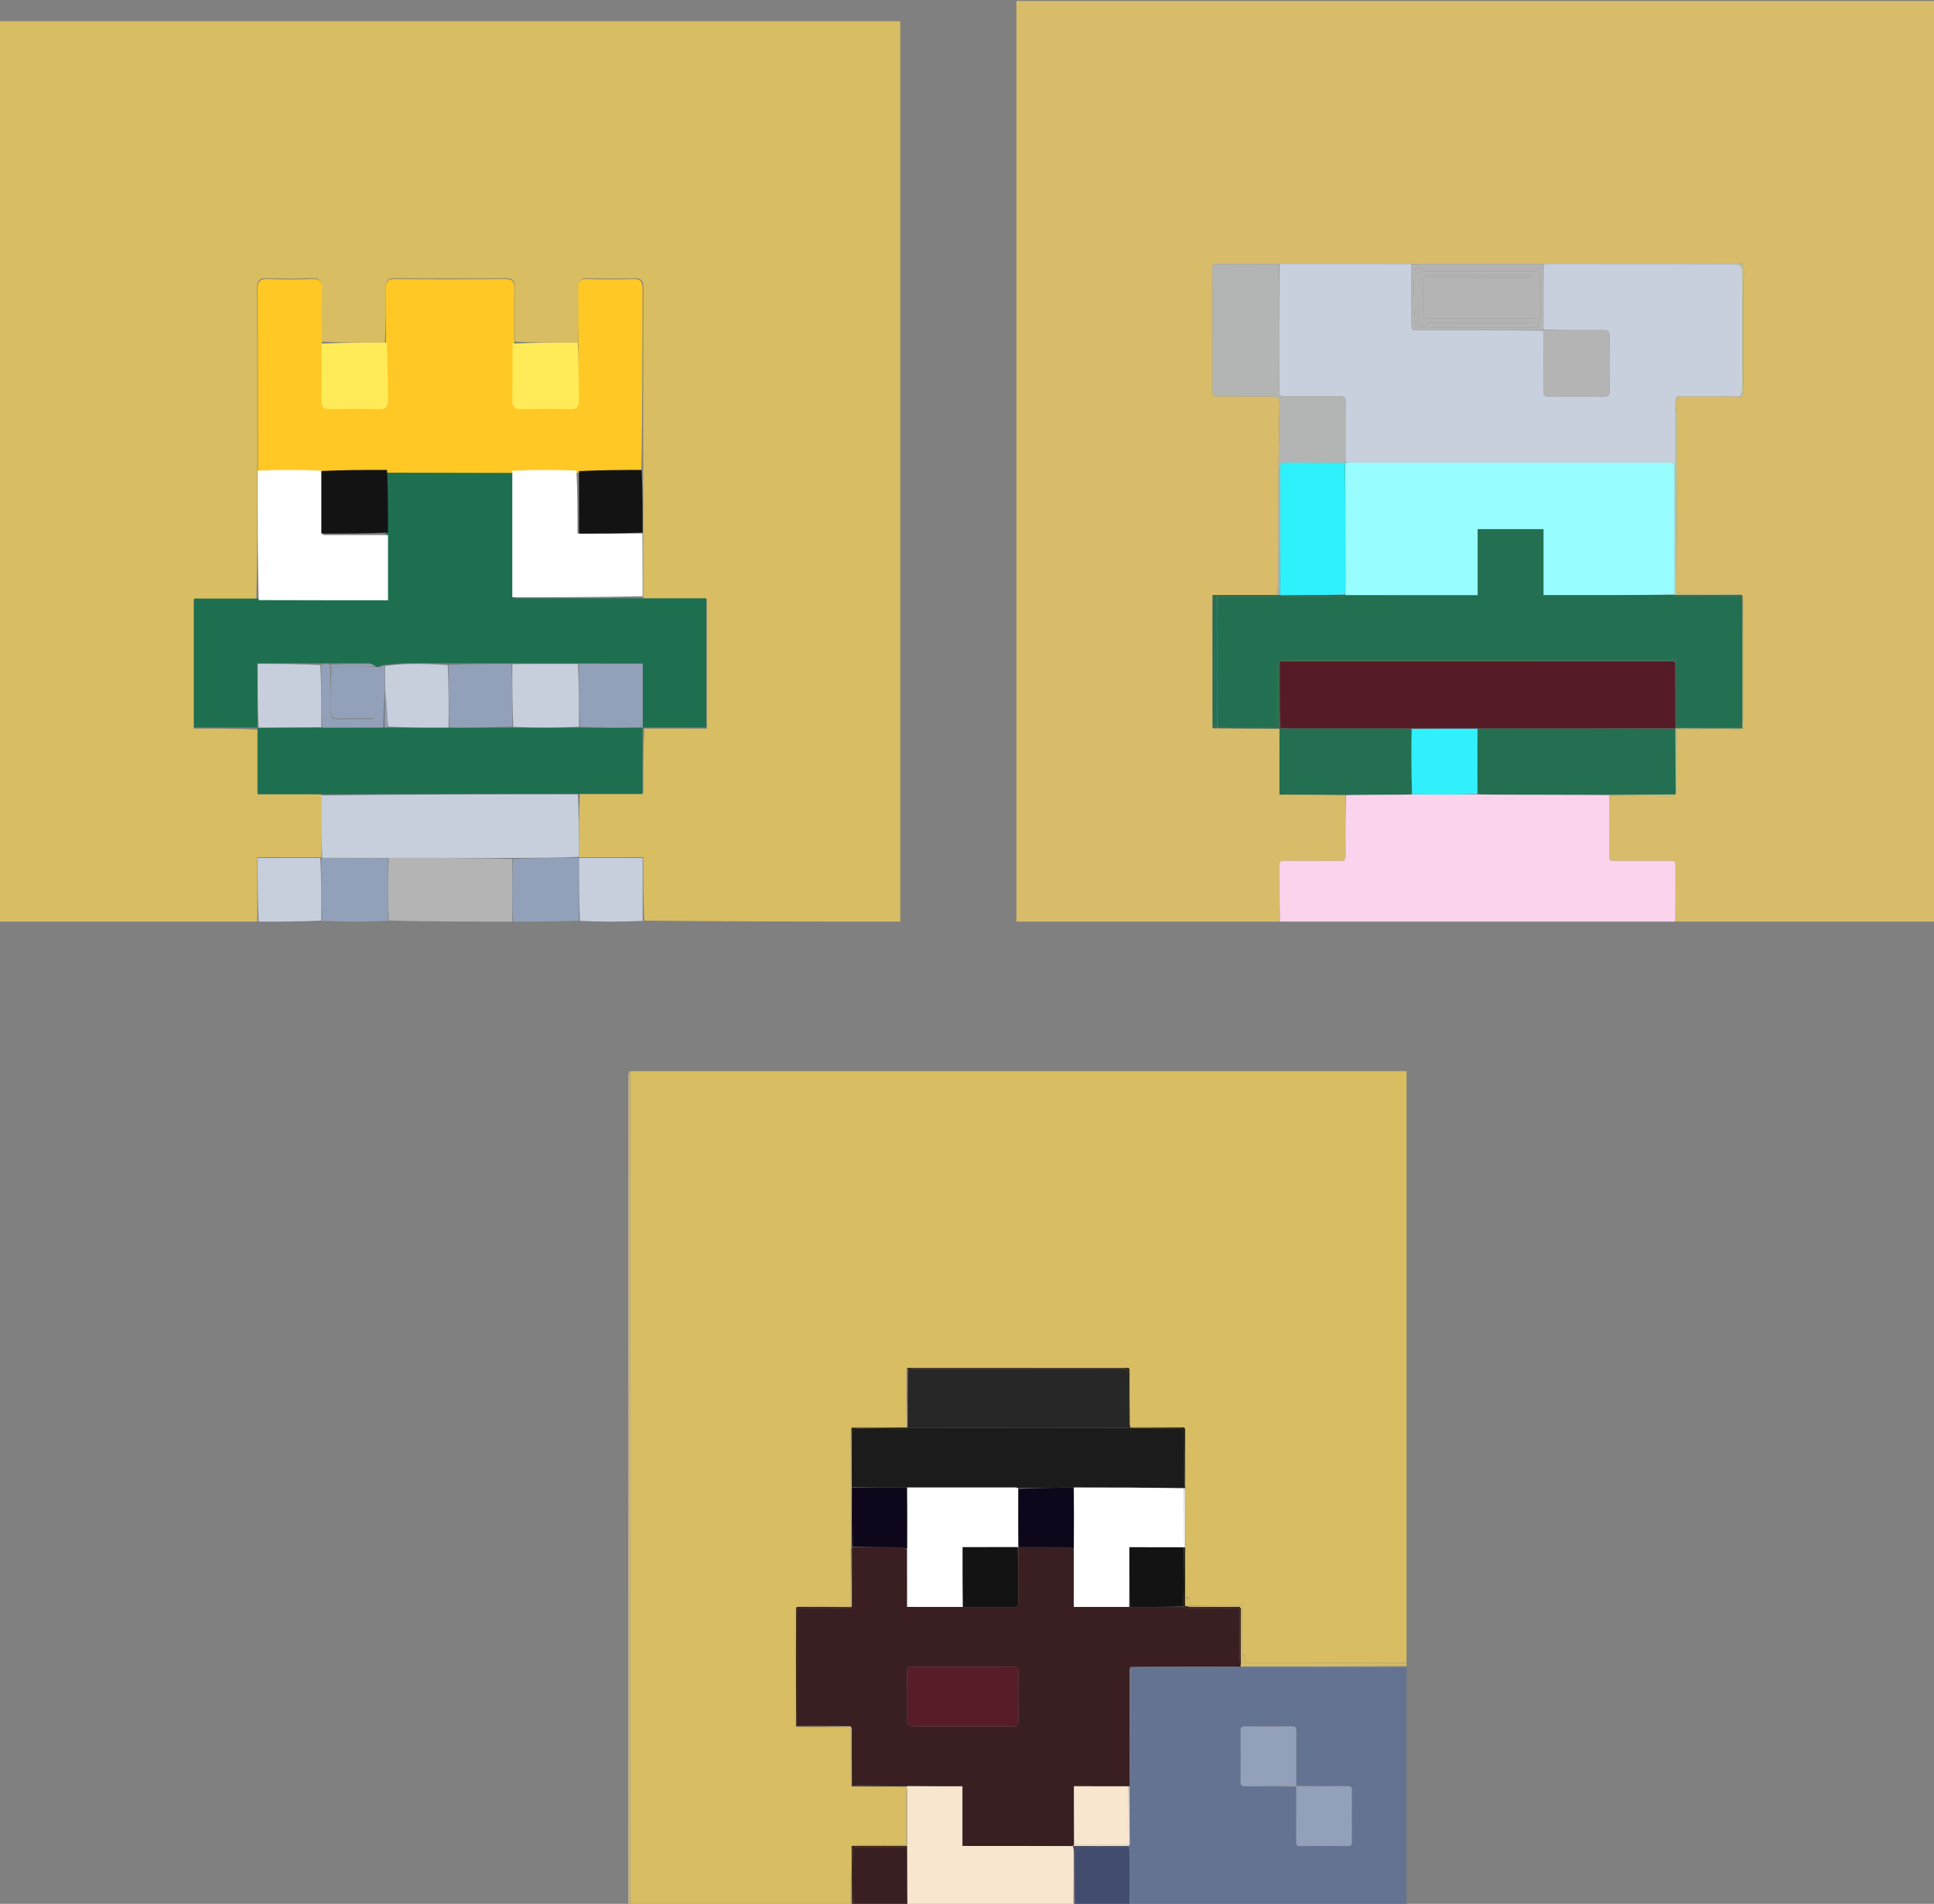 <svg width="638" height="628" viewBox="0 0 638 628" fill="none" xmlns="http://www.w3.org/2000/svg">
<rect x="0" y="0" width="638" height="628" fill="#808080" stroke="none"/>
<g id="preloader">
<path id="Vector" d="M84.877 304C56.589 304 28.3 304 0 304C0 205.019 0 106.037 0 7C98.959 7 197.93 7 297 7C297 105.963 297 204.981 297 304C268.978 304 240.926 304 212.542 303.669C212.21 296.588 212.21 289.84 212.21 282.749C204.779 282.749 197.885 282.749 190.989 282.767C190.989 282.786 191.025 282.784 191.011 282.452C190.993 275.307 190.987 268.494 191.311 261.635C198.413 261.589 205.187 261.589 212.192 261.589C212.192 254.164 212.192 247.245 212.525 240.334C219.628 240.341 226.398 240.341 233.184 240.341C233.184 225.967 233.184 212.06 233.184 197.796C226.024 197.796 219.11 197.796 212.201 197.473C212.181 190.326 212.157 183.504 212.166 176.351C212.183 169.185 212.168 162.35 212.17 155.181C212.195 134.975 212.163 115.102 212.259 95.231C212.272 92.683 211.66 91.651 208.928 91.761C203.996 91.961 199.047 91.937 194.113 91.769C191.58 91.683 190.894 92.634 190.943 95.036C191.065 101.03 190.958 107.028 190.615 113.029C183.463 113.03 176.637 113.027 169.797 112.694C169.777 106.609 169.689 100.852 169.806 95.1C169.852 92.785 169.328 91.739 166.713 91.765C154.615 91.885 142.515 91.882 130.416 91.766C127.854 91.742 127.231 92.687 127.278 95.057C127.395 101.044 127.291 107.035 126.949 113.029C119.796 113.03 112.97 113.027 106.13 112.694C106.11 106.72 105.993 101.072 106.148 95.432C106.22 92.793 105.624 91.602 102.663 91.752C97.853 91.995 93.016 91.956 88.202 91.763C85.527 91.656 84.811 92.585 84.825 95.188C84.931 115.296 84.9 135.404 84.898 155.841C84.886 170.045 84.888 183.921 84.561 197.84C77.461 197.884 70.691 197.884 63.902 197.884C63.902 212.286 63.902 226.193 63.902 240.325C71.064 240.325 77.98 240.325 84.888 240.658C84.881 247.764 84.881 254.537 84.881 261.68C92.27 261.68 99.188 261.68 106.103 262.004C106.089 269.146 106.075 275.965 106.083 282.786C106.104 282.787 106.101 282.745 105.769 282.758C98.687 282.772 91.937 282.772 84.877 282.772C84.877 290.212 84.877 297.106 84.877 304Z" fill="#D9BD62"/>
<g id="glass-cartel 1" clip-path="url(#clip0_19_354)">
<path id="Vector_2" d="M422.083 304.299C393.158 304.299 364.233 304.299 335.303 304.299C335.303 202.981 335.303 101.662 335.303 0.322C436.272 0.322 537.245 0.322 638.258 0.322C638.258 101.633 638.258 202.966 638.258 304.299C609.836 304.299 581.408 304.299 552.846 304.159C552.716 298.045 552.723 292.072 552.72 286.098C552.719 283.979 552.71 283.957 550.621 283.953C544.568 283.942 538.515 283.946 532.461 283.959C531.607 283.96 530.913 283.972 530.923 282.754C530.977 275.985 530.975 269.216 531.128 262.439C537.838 262.518 544.412 262.619 550.987 262.666C551.532 262.669 552.079 262.305 552.657 262.026C552.711 261.883 552.734 261.826 552.86 261.727C553.072 261.171 553.278 260.657 553.276 260.144C553.255 254.031 553.227 247.916 553.134 241.804C553.121 240.939 553.38 240.573 554.177 240.577C560.726 240.609 567.275 240.623 573.824 240.719C574.98 240.736 575.362 240.347 575.271 239.262C575.184 238.224 575.093 237.182 575.092 236.141C575.08 223.64 575.088 211.14 575.073 198.639C575.073 197.957 574.917 197.276 574.783 196.515C574.63 196.368 574.527 196.3 574.32 196.173C573.626 196.067 573.036 195.981 572.445 195.98C567.328 195.969 562.21 196 557.092 195.955C555.848 195.944 554.606 195.695 553.021 195.518C553.021 194.096 553.012 192.587 553.023 191.077C553.11 178.173 553.211 165.268 553.284 152.364C553.315 146.831 553.3 141.297 553.261 135.764C553.257 135.291 552.916 134.821 552.727 134.25C552.731 134.019 552.74 133.887 552.817 133.733C552.842 133.521 552.797 133.331 552.743 133.043C552.735 132.813 552.737 132.682 552.835 132.505C553.054 131.898 553.177 131.335 553.403 130.765C553.641 130.758 553.778 130.76 553.942 130.793C553.969 130.823 554.086 130.841 554.086 130.841C554.086 130.841 554.185 130.773 554.325 130.769C561.043 130.763 567.62 130.761 574.269 130.809C574.654 130.415 575.185 129.99 575.232 129.518C575.324 128.593 575.089 127.642 575.088 126.702C575.075 115.697 575.074 104.692 575.089 93.687C575.09 92.747 575.275 91.808 575.284 90.867C575.294 89.782 575.314 88.676 575.121 87.617C574.973 86.807 574.601 86.73 573.741 87.04C552.873 87.059 532.143 87.065 511.414 87.075C510.671 87.075 509.928 87.114 509.045 87.114C496.053 87.087 483.201 87.079 470.349 87.078C468.762 87.078 467.176 87.122 465.595 87.129C465.6 87.113 465.616 87.082 465.59 87.048C465.481 86.964 465.407 86.975 465.2 87.056C450.826 87.059 436.592 87.054 422.328 87.022C422.209 86.973 422.143 87.004 422.106 87.105C422.112 87.121 422.119 87.156 421.977 87.133C419.551 87.099 417.267 87.078 414.982 87.076C410.512 87.074 406.042 87.083 401.572 87.086C400.676 87.087 399.864 87.107 399.913 88.4C399.996 90.589 400.015 92.781 400.016 94.972C400.025 106.034 400.028 117.097 400.014 128.16C400.011 130.743 399.978 130.752 402.54 130.755C408.103 130.761 413.666 130.757 419.229 130.758C421.889 130.758 422.103 130.944 422.069 133.663C421.983 140.524 421.813 147.383 421.771 154.244C421.718 162.965 421.779 171.686 421.751 180.407C421.735 185.683 421.644 190.96 421.439 196.256C414.261 196.275 407.232 196.275 400.01 196.275C400.01 197.053 400.01 197.635 400.01 198.216C400.01 207.275 400.01 216.334 400.01 225.392C400.01 229.922 400.006 234.451 400.015 238.98C400.017 239.585 399.801 240.399 400.985 240.236C401.108 240.245 401.158 240.235 401.346 240.244C408.343 240.274 415.201 240.286 422.072 240.435C422.085 247.686 422.085 254.8 422.085 262.107C422.849 262.107 423.43 262.106 424.01 262.108C430.618 262.128 437.226 262.15 443.838 262.307C443.844 269.064 443.814 275.685 443.877 282.305C443.889 283.627 443.495 283.996 442.187 283.982C436.035 283.918 429.882 283.99 423.731 283.931C422.417 283.918 422.036 284.325 422.049 285.632C422.112 291.854 422.081 298.077 422.083 304.299Z" fill="#D8BC69"/>
<path id="body" d="M530.992 262.446C530.975 269.216 530.977 275.985 530.923 282.754C530.913 283.972 531.607 283.96 532.461 283.959C538.515 283.946 544.568 283.943 550.621 283.953C552.71 283.957 552.719 283.979 552.72 286.098C552.723 292.072 552.716 298.045 552.71 304.159C509.259 304.299 465.81 304.299 422.222 304.299C422.081 298.077 422.112 291.854 422.049 285.632C422.036 284.325 422.417 283.918 423.731 283.931C429.882 283.99 436.035 283.918 442.187 283.982C443.495 283.996 443.889 283.627 443.877 282.305C443.814 275.685 443.844 269.064 443.979 262.285C450.586 262.121 457.055 262.12 463.524 262.104C464.257 262.102 464.989 262.012 465.848 262.004C469.781 262.066 473.588 262.11 477.395 262.103C480.705 262.097 484.015 262.034 487.462 262.044C490.377 262.098 493.154 262.106 495.932 262.11C507.589 262.125 519.245 262.138 530.92 262.227C530.956 262.35 530.974 262.398 530.992 262.446Z" fill="#FBD3ED"/>
<path id="Vector_3" d="M509.185 87.135C509.928 87.114 510.671 87.075 511.414 87.075C532.143 87.065 552.873 87.059 573.827 87.113C574.281 87.853 574.711 88.532 574.713 89.212C574.752 102.407 574.75 115.602 574.719 128.797C574.717 129.451 574.379 130.105 574.197 130.758C567.62 130.761 561.043 130.763 554.258 130.758C554.05 130.75 553.914 130.762 553.914 130.762C553.778 130.76 553.641 130.758 553.294 130.792C552.969 131.401 552.854 131.976 552.739 132.55C552.737 132.682 552.735 132.813 552.727 133.145C552.731 133.482 552.74 133.618 552.748 133.755C552.74 133.887 552.731 134.019 552.709 134.389C552.699 141.155 552.701 147.684 552.708 154.212C552.722 168.216 552.739 182.22 552.738 196.245C552.723 196.265 552.722 196.316 552.65 196.298C552.578 196.281 552.438 196.233 552.432 196.096C552.423 182.249 552.421 168.538 552.416 154.828C552.415 152.638 552.356 152.591 550.133 152.591C515.349 152.595 480.564 152.599 445.78 152.595C445.139 152.595 444.498 152.501 443.855 152.319C443.852 145.662 443.817 139.135 443.879 132.609C443.893 131.186 443.475 130.713 442.028 130.728C435.921 130.796 429.812 130.738 423.704 130.767C422.639 130.772 422.059 130.571 422.063 129.303C422.107 115.254 422.107 101.205 422.119 87.156C422.119 87.156 422.112 87.121 422.171 87.1C422.231 87.08 422.358 87.049 422.358 87.049C436.592 87.054 450.826 87.059 465.268 87.07C465.477 87.077 465.616 87.082 465.616 87.082C465.616 87.082 465.6 87.113 465.604 87.262C465.613 93.881 465.618 100.351 465.625 106.821C465.627 108.906 465.63 108.912 467.65 108.912C481.49 108.912 495.331 108.91 509.168 109.049C509.166 115.816 509.196 122.442 509.142 129.068C509.132 130.381 509.553 130.791 510.853 130.78C516.96 130.725 523.069 130.721 529.176 130.783C530.538 130.796 530.977 130.379 530.963 128.999C530.9 122.922 530.898 116.843 530.964 110.765C530.98 109.346 530.576 108.868 529.122 108.884C522.468 108.954 515.814 108.917 509.162 108.779C509.172 101.47 509.179 94.302 509.185 87.135Z" fill="#C8D0DD"/>
<path id="Vector_4" d="M421.977 87.133C422.107 101.205 422.107 115.254 422.063 129.303C422.059 130.571 422.638 130.772 423.704 130.767C429.812 130.738 435.921 130.796 442.028 130.729C443.475 130.713 443.893 131.186 443.879 132.609C443.817 139.135 443.852 145.662 443.836 152.38C443.819 152.572 443.804 152.698 443.671 152.67C436.943 152.623 430.348 152.617 423.753 152.578C422.631 152.571 422.291 153.114 422.291 154.143C422.29 168.171 422.274 182.2 422.184 196.243C422.003 196.282 421.901 196.307 421.746 196.307C421.693 196.283 421.587 196.237 421.587 196.237C421.644 190.96 421.735 185.683 421.751 180.407C421.779 171.686 421.718 162.965 421.771 154.244C421.813 147.383 421.983 140.524 422.069 133.663C422.103 130.944 421.889 130.758 419.229 130.758C413.666 130.757 408.103 130.761 402.54 130.755C399.978 130.752 400.011 130.743 400.014 128.16C400.028 117.097 400.025 106.034 400.016 94.972C400.015 92.781 399.996 90.589 399.913 88.4C399.864 87.107 400.676 87.087 401.572 87.086C406.042 87.083 410.512 87.074 414.982 87.076C417.267 87.078 419.551 87.099 421.977 87.133Z" fill="#B3B5B4"/>
<path id="Vector_5" d="M530.901 262.153C519.245 262.138 507.589 262.125 495.932 262.11C493.154 262.106 490.377 262.098 487.482 261.914C487.366 254.594 487.367 247.452 487.509 240.296C488.493 240.277 489.337 240.266 490.18 240.266C511.029 240.265 531.877 240.264 552.714 240.404C552.721 247.619 552.739 254.694 552.757 261.769C552.734 261.826 552.711 261.883 552.526 262.016C545.21 262.112 538.056 262.132 530.901 262.153Z" fill="#246F51"/>
<path id="Vector_6" d="M465.722 261.963C464.989 262.012 464.257 262.102 463.524 262.104C457.055 262.12 450.586 262.121 443.976 262.148C437.226 262.15 430.618 262.128 424.01 262.108C423.43 262.106 422.849 262.107 422.085 262.107C422.085 254.8 422.085 247.686 422.093 240.417C422.101 240.262 422.138 240.222 422.273 240.234C434.924 240.252 447.439 240.257 459.955 240.268C461.841 240.27 463.727 240.307 465.617 240.465C465.621 244.138 465.608 247.676 465.625 251.213C465.642 254.796 465.689 258.38 465.722 261.963Z" fill="#246F51"/>
<path id="Vector_7" d="M509.045 87.114C509.179 94.302 509.172 101.47 509.165 108.776C509.165 108.913 509.171 108.908 509.171 108.908C495.331 108.91 481.49 108.912 467.65 108.912C465.63 108.912 465.627 108.906 465.625 106.821C465.618 100.351 465.613 93.881 465.598 87.278C467.176 87.122 468.762 87.078 470.349 87.078C483.201 87.079 496.053 87.087 509.045 87.114ZM479.79 105.024C488.09 105.024 496.391 105.022 504.692 105.027C505.287 105.027 505.887 105.031 506.475 105.11C508.09 105.327 508.258 105.208 508.267 103.515C508.284 99.875 508.313 96.234 508.263 92.595C508.252 91.805 507.931 91.019 507.697 89.988C507.725 89.944 508.042 89.569 508.197 89.136C508.262 88.956 508.035 88.587 507.84 88.429C507.737 88.346 507.287 88.466 507.217 88.607C506.692 89.659 505.742 89.461 504.868 89.461C493.535 89.466 482.203 89.465 470.87 89.463C470.043 89.463 469.232 89.591 468.673 88.619C468.497 88.314 467.602 88.384 467.036 88.382C466.917 88.382 466.639 88.956 466.704 89.032C467.031 89.413 467.429 89.746 467.843 90.037C468.045 90.18 468.337 90.195 468.588 90.268C468.109 90.597 467.599 90.527 467.199 90.705C466.864 90.854 466.426 91.291 466.425 91.602C466.411 94.939 466.451 98.278 466.529 101.615C466.567 103.203 466.739 104.788 466.809 106.377C466.845 107.208 467.153 107.674 468.041 107.718C469.475 107.789 470.906 107.999 472.339 108.002C483.175 108.027 494.01 108.015 504.846 108.017C505.392 108.017 505.941 108.069 506.484 108.033C506.935 108.004 507.404 107.937 507.806 107.755C507.9 107.712 507.87 106.957 507.695 106.844C507.284 106.578 506.755 106.394 506.265 106.372C505.479 106.338 504.686 106.511 503.896 106.512C493.011 106.523 482.126 106.512 471.24 106.536C470.468 106.537 469.7 106.8 468.924 106.876C468.568 106.911 468.084 106.907 467.866 106.7C467.648 106.494 467.604 106.004 467.636 105.652C467.715 104.775 467.979 103.907 467.992 103.033C468.041 99.792 467.983 96.549 468.061 93.31C468.072 92.856 468.617 92.416 468.914 91.97C469.11 92.42 469.467 92.868 469.474 93.321C469.523 96.612 469.543 99.904 469.481 103.194C469.456 104.54 469.914 105.08 471.291 105.044C474.023 104.973 476.758 105.023 479.79 105.024Z" fill="#B4B4B5"/>
<path id="Vector_8" d="M421.439 196.256C421.587 196.237 421.693 196.283 421.689 196.407C421.078 196.649 420.471 196.864 419.863 196.867C413.743 196.893 407.622 196.885 401.385 196.902C401.051 197.505 400.643 198.092 400.642 198.681C400.606 211.707 400.609 224.733 400.628 237.759C400.629 238.492 400.824 239.226 400.924 240.023C400.919 240.087 400.911 240.216 400.911 240.216C399.801 240.399 400.017 239.585 400.015 238.98C400.006 234.451 400.01 229.922 400.01 225.392C400.01 216.334 400.01 207.275 400.01 198.216C400.01 197.635 400.01 197.053 400.01 196.275C407.232 196.275 414.261 196.275 421.439 196.256Z" fill="#2E6B4C"/>
<path id="Vector_9" d="M552.86 261.727C552.739 254.694 552.721 247.619 552.706 240.404C552.707 240.264 552.71 240.281 552.809 240.272C553.04 240.243 553.171 240.222 553.425 240.221C553.963 240.234 554.378 240.228 554.932 240.239C561.599 240.257 568.127 240.257 574.775 240.257C574.775 239.445 574.775 238.855 574.775 238.266C574.775 228.855 574.769 219.445 574.777 210.034C574.781 205.554 574.814 201.074 574.833 196.594C574.917 197.276 575.073 197.957 575.073 198.639C575.088 211.14 575.08 223.64 575.092 236.141C575.093 237.182 575.184 238.224 575.271 239.262C575.362 240.347 574.98 240.736 573.824 240.719C567.275 240.623 560.726 240.609 554.177 240.577C553.38 240.573 553.121 240.939 553.134 241.804C553.227 247.917 553.255 254.031 553.276 260.144C553.278 260.657 553.072 261.171 552.86 261.727Z" fill="#BDC483"/>
<path id="Vector_10" d="M552.754 196.225C552.739 182.22 552.722 168.216 552.708 154.212C552.701 147.684 552.699 141.155 552.714 134.488C552.916 134.821 553.257 135.291 553.261 135.764C553.299 141.297 553.315 146.831 553.284 152.364C553.211 165.268 553.11 178.173 553.023 191.077C553.012 192.587 553.021 194.097 553.021 195.518C554.606 195.696 555.848 195.944 557.092 195.955C562.21 196 567.328 195.969 572.445 195.98C573.036 195.981 573.626 196.067 574.188 196.192C567.024 196.255 559.889 196.24 552.754 196.225Z" fill="#BFC18C"/>
<path id="Vector_11" d="M552.738 196.245C559.889 196.24 567.024 196.255 574.291 196.251C574.527 196.3 574.63 196.368 574.783 196.515C574.814 201.074 574.781 205.554 574.777 210.034C574.768 219.445 574.775 228.855 574.775 238.266C574.775 238.855 574.775 239.445 574.775 240.257C568.126 240.257 561.599 240.257 554.936 240.179C554.801 240.102 554.81 239.983 554.949 239.982C560.801 239.98 566.514 239.982 572.227 239.974C574.215 239.971 574.462 239.725 574.463 237.729C574.468 224.671 574.467 211.612 574.463 198.554C574.463 196.704 574.355 196.585 572.525 196.594C566.219 196.625 559.913 196.68 553.607 196.7C553.312 196.701 553.017 196.45 552.722 196.316C552.722 196.316 552.723 196.265 552.738 196.245Z" fill="#416737"/>
<path id="Vector_12" d="M422.08 240.279C415.201 240.286 408.343 240.274 401.345 240.179C401.205 240.095 401.203 239.966 401.276 239.963C401.35 239.961 401.497 239.956 401.638 239.958C407.739 239.962 413.699 239.946 419.66 239.98C420.852 239.987 421.521 239.715 421.503 238.328C421.418 231.903 421.385 225.478 421.386 219.053C421.386 218.759 421.887 218.465 422.142 218.307C422.132 225.703 422.135 232.962 422.138 240.222C422.138 240.222 422.101 240.262 422.08 240.279Z" fill="#2E6B4C"/>
<path id="Vector_13" d="M574.269 130.809C574.378 130.105 574.717 129.451 574.719 128.797C574.75 115.602 574.752 102.407 574.713 89.212C574.711 88.532 574.281 87.853 573.966 87.101C574.601 86.73 574.973 86.807 575.121 87.617C575.314 88.676 575.294 89.782 575.284 90.867C575.275 91.808 575.09 92.747 575.089 93.687C575.074 104.692 575.075 115.697 575.088 126.702C575.089 127.642 575.324 128.593 575.232 129.518C575.185 129.99 574.654 130.415 574.269 130.809Z" fill="#BFC18C"/>
<path id="Vector_14" d="M530.92 262.227C538.056 262.132 545.21 262.112 552.495 262.102C552.079 262.305 551.532 262.669 550.987 262.666C544.412 262.619 537.838 262.518 531.128 262.439C530.974 262.398 530.956 262.35 530.92 262.227Z" fill="#BDC483"/>
<path id="Vector_15" d="M552.835 132.505C552.854 131.976 552.969 131.401 553.192 130.8C553.177 131.336 553.054 131.898 552.835 132.505Z" fill="#BFC18C"/>
<path id="Vector_16" d="M552.817 133.733C552.74 133.618 552.731 133.482 552.737 133.243C552.797 133.331 552.842 133.521 552.817 133.733Z" fill="#BFC18C"/>
<path id="Vector_17" d="M401.204 239.966C401.204 239.966 401.206 240.096 401.207 240.16C401.159 240.235 401.109 240.246 400.985 240.236C400.911 240.217 400.919 240.088 400.992 240.026C401.066 239.963 401.204 239.966 401.204 239.966Z" fill="#236F51"/>
<path id="Vector_18" d="M465.59 87.048C465.617 87.082 465.477 87.077 465.409 87.063C465.407 86.975 465.482 86.964 465.59 87.048Z" fill="#BFC18C"/>
<path id="Vector_19" d="M422.329 87.022C422.359 87.049 422.231 87.08 422.165 87.084C422.143 87.004 422.209 86.973 422.329 87.022Z" fill="#BFC18C"/>
<path id="Vector_20" d="M553.942 130.793C553.914 130.762 554.051 130.75 554.118 130.762C554.186 130.773 554.086 130.841 554.086 130.841C554.086 130.841 553.97 130.824 553.942 130.793Z" fill="#BFC18C"/>
<path id="Vector_21" d="M465.848 262.004C465.689 258.38 465.642 254.796 465.625 251.213C465.608 247.676 465.621 244.138 465.758 240.441C473.053 240.291 480.211 240.3 487.369 240.31C487.367 247.452 487.366 254.594 487.345 261.866C484.015 262.034 480.705 262.097 477.395 262.103C473.588 262.11 469.781 262.066 465.848 262.004Z" fill="#30F0FB"/>
<path id="face" d="M422.155 218.172C421.887 218.465 421.386 218.759 421.386 219.053C421.385 225.478 421.418 231.903 421.503 238.328C421.521 239.715 420.852 239.987 419.66 239.98C413.699 239.946 407.739 239.962 401.64 239.819C401.502 225.414 401.502 211.15 401.501 196.887C407.622 196.885 413.743 196.893 419.863 196.867C420.471 196.864 421.078 196.649 421.741 196.432C421.901 196.307 422.003 196.282 422.217 196.262C422.329 196.266 422.364 196.333 422.425 196.43C422.899 196.643 423.312 196.859 423.726 196.86C430.038 196.882 436.35 196.887 442.662 196.852C443.154 196.849 443.645 196.52 444.276 196.318C458.703 196.293 472.991 196.293 487.454 196.293C487.454 188.893 487.454 181.698 487.454 174.529C494.765 174.529 501.898 174.529 509.207 174.529C509.207 181.812 509.207 189.006 509.207 196.287C509.872 196.287 510.364 196.287 510.855 196.287C517.463 196.286 524.071 196.292 530.679 196.284C537.932 196.274 545.185 196.25 552.438 196.233C552.438 196.233 552.578 196.281 552.65 196.298C553.017 196.45 553.312 196.701 553.607 196.7C559.913 196.68 566.219 196.625 572.525 196.594C574.355 196.585 574.463 196.704 574.463 198.554C574.467 211.612 574.468 224.671 574.463 237.729C574.462 239.725 574.216 239.971 572.227 239.974C566.514 239.982 560.801 239.98 554.834 239.971C554.059 239.861 553.537 239.762 553.014 239.523C553.01 232.298 553.007 225.213 553.001 218.013C552.839 217.492 552.68 217.085 552.67 217.06C551.46 217.365 550.55 217.796 549.64 217.796C508.955 217.829 468.271 217.826 427.587 217.817C426.301 217.817 425.014 217.661 423.729 217.671C423.281 217.675 422.836 217.964 422.332 218.139C422.274 218.155 422.155 218.172 422.155 218.172Z" fill="#236F51"/>
<path id="glass" d="M552.432 196.096C545.185 196.25 537.932 196.274 530.679 196.284C524.071 196.292 517.463 196.286 510.855 196.287C510.364 196.287 509.872 196.287 509.207 196.287C509.207 189.006 509.207 181.812 509.207 174.529C501.898 174.529 494.765 174.529 487.454 174.529C487.454 181.698 487.454 188.893 487.454 196.293C472.991 196.293 458.703 196.293 444.198 196.291C443.93 196.268 443.879 196.247 443.832 196.089C443.841 194.611 443.854 193.268 443.853 191.926C443.838 178.85 443.82 165.774 443.804 152.698C443.804 152.698 443.819 152.572 443.838 152.511C444.498 152.501 445.139 152.595 445.78 152.595C480.564 152.599 515.348 152.595 550.133 152.591C552.356 152.591 552.415 152.638 552.416 154.828C552.421 168.538 552.423 182.249 552.432 196.096Z" fill="#97FDFF"/>
<path id="Vector_22" d="M509.162 108.916C515.814 108.917 522.468 108.954 529.122 108.884C530.576 108.868 530.98 109.346 530.964 110.765C530.898 116.843 530.9 122.922 530.963 128.999C530.977 130.379 530.538 130.796 529.176 130.783C523.069 130.721 516.96 130.725 510.853 130.78C509.553 130.791 509.132 130.381 509.142 129.068C509.196 122.442 509.166 115.816 509.168 109.049C509.171 108.908 509.165 108.913 509.162 108.916Z" fill="#B4B4B5"/>
<path id="glass_2" d="M443.671 152.67C443.82 165.774 443.838 178.85 443.853 191.926C443.854 193.268 443.841 194.611 443.697 196.115C436.493 196.295 429.429 196.314 422.364 196.333C422.364 196.333 422.329 196.266 422.295 196.247C422.274 182.2 422.29 168.171 422.291 154.143C422.291 153.114 422.631 152.571 423.753 152.578C430.348 152.617 436.943 152.623 443.671 152.67Z" fill="#2FF1FC"/>
<path id="Vector_23" d="M422.142 218.307C422.155 218.172 422.274 218.155 422.471 218.146C465.103 218.136 507.539 218.136 549.974 218.139C550.868 218.139 551.762 218.168 552.662 218.321C552.682 225.732 552.696 233.006 552.71 240.281C552.71 240.281 552.707 240.264 552.716 240.264C531.877 240.264 511.029 240.265 490.18 240.266C489.337 240.266 488.493 240.277 487.509 240.296C480.211 240.3 473.053 240.291 465.754 240.305C463.727 240.307 461.841 240.27 459.955 240.268C447.439 240.257 434.924 240.252 422.273 240.234C422.135 232.962 422.132 225.703 422.142 218.307Z" fill="#551C28"/>
<path id="Vector_24" d="M479.641 105.024C476.758 105.023 474.023 104.973 471.291 105.044C469.914 105.08 469.456 104.54 469.481 103.194C469.543 99.904 469.523 96.612 469.474 93.321C469.467 92.868 469.11 92.42 468.914 91.97C468.617 92.416 468.072 92.856 468.061 93.31C467.983 96.549 468.041 99.792 467.992 103.033C467.979 103.907 467.715 104.775 467.636 105.652C467.604 106.004 467.648 106.494 467.866 106.7C468.084 106.907 468.568 106.911 468.924 106.876C469.7 106.8 470.468 106.537 471.24 106.536C482.126 106.512 493.011 106.523 503.896 106.512C504.686 106.511 505.479 106.338 506.265 106.372C506.755 106.394 507.284 106.578 507.695 106.844C507.87 106.957 507.9 107.712 507.806 107.755C507.404 107.937 506.935 108.004 506.484 108.033C505.941 108.069 505.392 108.017 504.846 108.017C494.01 108.015 483.175 108.027 472.339 108.002C470.906 107.999 469.475 107.789 468.041 107.718C467.153 107.674 466.845 107.208 466.809 106.377C466.739 104.788 466.567 103.203 466.529 101.615C466.451 98.278 466.411 94.939 466.425 91.602C466.426 91.291 466.864 90.854 467.199 90.705C467.599 90.527 468.109 90.597 468.588 90.268C468.337 90.195 468.045 90.18 467.843 90.037C467.429 89.746 467.031 89.413 466.704 89.032C466.639 88.956 466.917 88.382 467.036 88.382C467.602 88.384 468.497 88.314 468.673 88.619C469.232 89.591 470.043 89.463 470.87 89.463C482.203 89.465 493.535 89.466 504.868 89.461C505.742 89.461 506.692 89.659 507.217 88.607C507.287 88.466 507.737 88.346 507.84 88.429C508.035 88.587 508.262 88.956 508.197 89.136C508.042 89.569 507.725 89.944 507.697 89.988C507.931 91.019 508.252 91.805 508.263 92.595C508.313 96.234 508.284 99.875 508.267 103.515C508.258 105.208 508.09 105.327 506.475 105.11C505.887 105.031 505.287 105.027 504.692 105.027C496.391 105.022 488.09 105.024 479.641 105.024ZM485.456 91.559C492.056 91.542 498.655 91.526 505.254 91.499C505.379 91.498 505.506 91.367 505.624 91.284C505.657 91.261 505.669 91.195 505.674 91.147C505.678 91.101 505.66 91.053 505.622 90.824C505.266 90.775 504.854 90.67 504.443 90.669C493.425 90.66 482.408 90.659 471.39 90.677C470.931 90.678 470.472 90.888 470.013 91C470.038 91.187 470.062 91.373 470.087 91.559C475.111 91.559 480.134 91.559 485.456 91.559Z" fill="#B4B4B4"/>
<path id="Vector_25" d="M401.385 196.902C401.502 211.15 401.502 225.414 401.5 239.817C401.497 239.956 401.35 239.961 401.276 239.963C401.203 239.966 401.066 239.963 400.997 239.961C400.824 239.226 400.629 238.492 400.628 237.759C400.609 224.733 400.606 211.707 400.642 198.681C400.643 198.092 401.051 197.505 401.385 196.902Z" fill="#1E7159"/>
<path id="Vector_26" d="M552.809 240.272C552.696 233.006 552.682 225.732 552.748 218.303C552.887 218.142 552.945 218.135 553.003 218.127C553.007 225.213 553.01 232.298 553.044 239.593C553.151 239.936 553.227 240.069 553.303 240.202C553.171 240.222 553.04 240.243 552.809 240.272Z" fill="#42604F"/>
<path id="Vector_27" d="M553.425 240.221C553.227 240.069 553.151 239.936 553.046 239.733C553.537 239.762 554.059 239.861 554.696 239.971C554.811 239.983 554.801 240.102 554.797 240.161C554.378 240.228 553.963 240.234 553.425 240.221Z" fill="#2E6B4C"/>
<path id="Vector_28" d="M553.001 218.013C552.945 218.135 552.887 218.142 552.743 218.167C551.762 218.168 550.868 218.139 549.974 218.139C507.539 218.136 465.103 218.137 422.529 218.13C422.836 217.964 423.281 217.675 423.729 217.671C425.014 217.661 426.301 217.817 427.587 217.817C468.271 217.826 508.955 217.829 549.64 217.796C550.55 217.796 551.46 217.365 552.67 217.06C552.68 217.086 552.839 217.492 553.001 218.013Z" fill="#2E6B4C"/>
<path id="Vector_29" d="M422.425 196.43C429.429 196.314 436.493 196.295 443.693 196.251C443.879 196.247 443.93 196.268 444.059 196.316C443.645 196.52 443.154 196.849 442.662 196.852C436.35 196.887 430.038 196.882 423.726 196.86C423.312 196.859 422.899 196.643 422.425 196.43Z" fill="#2E6B4C"/>
<path id="Vector_30" d="M485.307 91.559C480.134 91.559 475.111 91.559 470.087 91.559C470.062 91.373 470.038 91.187 470.013 91C470.472 90.888 470.931 90.678 471.39 90.677C482.408 90.659 493.425 90.66 504.443 90.669C504.854 90.67 505.266 90.775 505.622 90.824C505.66 91.053 505.678 91.101 505.674 91.147C505.669 91.195 505.657 91.261 505.624 91.284C505.506 91.367 505.379 91.498 505.254 91.499C498.655 91.526 492.056 91.542 485.307 91.559Z" fill="#B4B4B5"/>
</g>
<path id="Vector_31" d="M168.984 304C155.513 304 142.043 304 128.252 303.671C127.924 296.568 127.916 289.793 128.231 283.001C142.038 282.995 155.523 283.007 169 283.343C168.99 290.446 168.987 297.223 168.984 304Z" fill="#B4B4B4"/>
<path id="Vector_32" d="M191 283C197.823 283 204.646 283 212 283C212 290.034 212 296.729 212 303.753C205.218 304.082 198.436 304.082 191.326 303.753C190.998 296.616 190.999 289.808 191 283Z" fill="#C7CFDD"/>
<path id="Vector_33" d="M190.964 283C190.964 289.769 190.963 296.557 190.962 303.672C183.84 304 176.719 304 169.253 304C168.912 297.237 168.915 290.475 169.268 283.37C176.745 283.024 183.872 283.02 191 283.016C191 283.016 190.963 283.018 190.964 283Z" fill="#92A1B9"/>
<path id="Vector_34" d="M127.975 283.085C127.983 289.865 127.992 296.645 128 303.753C120.895 304.082 113.79 304.082 106.342 303.753C105.999 296.616 105.999 289.808 106 283C106 283 106.003 283.042 106.329 283.039C113.761 283.053 120.868 283.069 127.975 283.085Z" fill="#92A1B9"/>
<path id="Vector_35" d="M105.674 283C106.001 289.773 106.001 296.559 106 303.672C99.219 304 92.437 304 85.328 304C85 297.184 85 290.369 85 283.013C91.986 283.013 98.666 283.013 105.674 283Z" fill="#C7CFDD"/>
<path id="face_2" d="M212.047 197.35C218.95 197.35 225.852 197.35 233 197.35C233 211.645 233 225.582 233 239.987C226.225 239.987 219.466 239.987 212.383 239.988C212.059 239.989 212.075 240.006 212.07 239.672C212.065 232.557 212.065 225.775 212.065 218.834C204.636 218.834 197.733 218.834 190.503 218.79C183.363 218.775 176.548 218.804 169.401 218.794C162.197 218.781 155.325 218.807 148.128 218.79C143.219 218.74 138.634 218.662 134.053 218.755C131.546 218.806 129.044 219.144 126.309 219.384C125.541 219.63 125.004 219.845 124.316 220.088C124.166 220.116 123.861 220.116 123.792 219.825C123.025 219.265 122.329 218.771 121.63 218.766C117.404 218.729 113.177 218.805 108.665 218.801C107.613 218.784 106.847 218.809 105.754 218.79C98.668 218.746 91.908 218.746 84.921 218.746C84.921 226.138 84.921 233.074 84.93 240C84.94 239.99 84.959 239.971 84.959 239.971C78.054 239.971 71.15 239.971 64 239.971C64 225.809 64 211.871 64 197.438C70.777 197.438 77.536 197.438 84.952 197.444C99.44 197.449 113.27 197.449 127.265 197.449C127.265 190.118 127.265 183.175 127.283 175.9C127.301 168.728 127.302 161.89 127.632 155.003C141.869 154.987 155.778 155.019 169.687 155.375C169.687 169.566 169.687 183.433 169.687 197.35C184.108 197.35 198.078 197.35 212.047 197.35Z" fill="#1E6F50"/>
<path id="crown" d="M169.651 156C155.766 155.968 141.882 155.936 127.342 155.901C119.859 155.932 113.03 155.965 105.874 155.952C98.727 155.911 91.907 155.917 85.087 155.923C85.075 135.767 85.105 115.612 85 95.457C84.987 92.848 85.699 91.917 88.365 92.024C93.163 92.217 97.984 92.256 102.777 92.013C105.728 91.862 106.322 93.056 106.25 95.701C106.096 101.355 106.213 107.015 106.216 113.337C106.21 119.882 106.291 125.765 106.161 131.642C106.109 133.982 106.953 134.711 109.214 134.654C114.24 134.526 119.276 134.49 124.299 134.665C126.898 134.756 127.441 133.656 127.39 131.329C127.258 125.333 127.321 119.334 127.306 113.336C127.321 107.332 127.425 101.327 127.308 95.325C127.262 92.95 127.883 92.002 130.436 92.027C142.493 92.143 154.552 92.146 166.609 92.026C169.215 92 169.738 93.048 169.691 95.368C169.575 101.134 169.662 106.905 169.666 113.337C169.66 119.882 169.741 125.765 169.61 131.642C169.558 133.982 170.403 134.711 172.664 134.654C177.69 134.526 182.726 134.49 187.749 134.665C190.348 134.756 190.891 133.656 190.84 131.329C190.708 125.333 190.771 119.334 190.756 113.336C190.771 107.325 190.878 101.312 190.756 95.304C190.708 92.896 191.391 91.943 193.915 92.029C198.832 92.198 203.765 92.222 208.68 92.022C211.402 91.911 212.012 92.946 212 95.499C211.904 115.418 211.936 135.337 211.586 155.573C204.43 155.926 197.616 155.962 190.474 155.952C183.315 155.937 176.483 155.969 169.651 156Z" fill="#FFC825"/>
<path id="Vector_36" d="M211.976 240.07C211.968 247.17 211.968 254.278 211.968 261.906C204.981 261.906 198.226 261.906 190.815 261.904C162.161 261.934 134.164 261.967 106.167 262C99.268 262 92.37 262 85 262C85 254.662 85 247.703 85.008 240.402C85.015 240.06 84.996 240.08 85.319 240.082C92.465 240.047 99.29 240.009 106.446 240.012C113.157 240.022 119.535 239.992 126.156 240.002C126.722 240.019 127.047 239.995 127.697 240.016C134.829 240.031 141.637 240.002 148.776 240.012C155.972 240.025 162.837 239.998 170.027 240.017C177.16 240.031 183.968 240.001 191.107 240.012C198.292 240.066 205.146 240.081 212 240.096C212 240.096 211.984 240.079 211.976 240.07Z" fill="#1E6F50"/>
<path id="neck" d="M106.006 262.371C134.109 262.019 162.211 261.987 190.641 262.003C190.976 268.804 190.981 275.558 191 282.641C184.147 282.973 177.281 282.977 170.086 282.998C155.801 283.004 141.845 282.993 127.555 282.999C120.359 283 113.497 282.984 106.3 282.969C105.978 276.21 105.991 269.451 106.006 262.371Z" fill="#C7CFDD"/>
<path id="white-eye" d="M85.003 155.254C91.961 154.914 98.905 154.908 106.182 155.278C106.515 162.533 106.515 169.413 106.515 176.481C113.956 176.481 120.978 176.481 128 176.481C128 183.523 128 190.564 128 198C113.776 198 99.719 198 85.329 197.95C84.994 183.796 84.992 169.692 85.003 155.254Z" fill="white"/>
<path id="white-eye_2" d="M169 155.283C175.946 154.93 182.893 154.899 190.172 155.235C190.505 162.341 190.505 169.079 190.505 175.97C197.919 175.97 204.925 175.97 211.931 175.97C211.955 182.765 211.98 189.56 212 196.678C197.817 197 183.638 197 169 197C169 183.168 169 169.387 169 155.283Z" fill="white"/>
<path id="irish" d="M211.995 175.673C205.108 176 198.253 176 191 176C191 169.142 191 162.436 191 155.41C197.779 155.054 204.557 155.018 211.659 155C211.997 161.794 212.013 168.57 211.995 175.673Z" fill="#131313"/>
<path id="gold-in-crown" d="M190.572 113C190.925 119.182 190.86 125.37 190.997 131.554C191.05 133.954 190.487 135.088 187.794 134.995C182.59 134.814 177.373 134.851 172.166 134.983C169.823 135.042 168.948 134.29 169.002 131.877C169.138 125.815 169.054 119.748 169.075 113.34C176.139 112.999 183.187 113.001 190.572 113Z" fill="#FFEB57"/>
<path id="gold-in-crown_2" d="M127.572 113C127.925 119.182 127.86 125.37 127.997 131.554C128.05 133.954 127.487 135.088 124.794 134.995C119.59 134.814 114.373 134.851 109.166 134.983C106.823 135.042 105.948 134.29 106.002 131.877C106.138 125.815 106.054 119.748 106.075 113.34C113.139 112.999 120.187 113.001 127.572 113Z" fill="#FFEB57"/>
<path id="Vector_37" d="M147.997 239.984C141.467 240.013 134.938 240.042 128.083 239.707C127.538 235.837 127.32 232.33 127.124 228.537C127.098 225.377 127.049 222.503 127 219.628C129.399 219.421 131.796 219.086 134.199 219.035C138.588 218.943 142.981 219.02 147.699 219.391C148.016 226.499 148.006 233.241 147.997 239.984Z" fill="#C7CFDD"/>
<path id="teeth" d="M212 239.775C205.222 240.093 198.439 240.079 191.342 239.702C191.019 232.559 191.01 225.78 191 219C197.825 219 204.651 219 211.995 219C211.995 225.92 211.995 232.681 212 239.775Z" fill="#92A1B9"/>
<path id="teeth_2" d="M190.645 219.004C190.994 225.83 191.004 232.612 190.999 239.718C183.883 240.071 176.783 240.1 169.327 239.762C168.983 232.612 168.993 225.83 169.004 219.047C176.104 219.018 183.205 218.989 190.645 219.004Z" fill="#C7CFDD"/>
<path id="teeth_3" d="M168.687 219.003C169.005 225.799 168.995 232.556 169 239.636C162.224 239.985 155.433 240.01 148.313 239.997C147.995 233.201 148.005 226.444 148 219.364C154.776 219.015 161.567 218.99 168.687 219.003Z" fill="#92A1B9"/>
<path id="teeth_4" d="M105.997 239.884C99.218 239.92 92.438 239.956 85.33 240C85 233.155 85 226.303 85 219C91.933 219 98.642 219 105.688 219.364C106.016 226.446 106.007 233.165 105.997 239.884Z" fill="#C7CFDD"/>
<path id="irish_2" d="M127.993 175.67C120.793 176 113.611 176 106 176C106 169.108 106 162.4 106 155.372C113.111 155.019 120.222 154.987 127.674 155.004C128.013 161.816 128.012 168.578 127.993 175.67Z" fill="#131313"/>
<path id="teeth_5" d="M124.521 220C124.521 220 124.837 220 125 220.293C124.919 225.245 124.6 229.902 124.469 234.564C124.416 236.431 123.59 237.012 121.789 236.977C118.501 236.914 115.207 236.865 111.923 236.994C109.645 237.084 108.956 236.168 109.002 234.089C109.106 229.404 109.034 224.716 109.377 220.029C114.654 220.019 119.587 220.01 124.521 220Z" fill="#92A1B9"/>
<path id="teeth_6" d="M108.93 220.276C108.931 224.971 109.002 229.667 108.899 234.36C108.854 236.442 109.534 237.359 111.784 237.269C115.027 237.14 118.28 237.189 121.527 237.253C123.305 237.287 124.121 236.705 124.173 234.835C124.302 230.165 124.617 225.501 124.851 220.513C125.396 219.977 125.947 219.763 126.735 219.518C127.024 222.378 127.076 225.269 126.893 228.662C126.543 232.759 126.429 236.354 126.316 239.949C119.766 239.979 113.216 240.008 106.325 239.998C105.995 233.178 106.005 226.397 106 219.292C106.771 218.944 107.558 218.919 108.637 219.153C108.93 219.699 108.93 219.988 108.93 220.276Z" fill="#92A1B9"/>
<path id="Vector_38" d="M109.335 220C109 219.791 109 219.583 109 219.218C113.272 219.034 117.544 218.98 121.815 219.006C122.522 219.01 123.225 219.366 124 219.77C119.27 219.986 114.47 219.993 109.335 220Z" fill="#92A1B9"/>
<path id="Vector_39" d="M127.043 239.996C126.939 236.376 127.027 232.795 127.279 229C127.625 232.299 127.807 235.812 128 239.646C127.753 239.99 127.494 240.012 127.043 239.996Z" fill="#92A1B9"/>
<g id="black-cartel (1) 1" clip-path="url(#clip1_19_354)">
<path id="Vector_40" d="M280.633 628.308C256.463 628.308 232.294 628.308 207.992 628.168C207.86 536.454 207.86 444.881 207.86 353.308C293.312 353.308 378.764 353.308 464.287 353.308C464.287 418.293 464.287 483.279 464.152 548.407C446.214 548.549 428.409 548.549 410.757 548.549C410.296 547.601 411.541 546.258 409.837 545.947C409.748 540.767 409.658 535.728 409.674 530.685C411.039 530.107 410.037 529.534 409.842 528.712C409.463 529.177 409.227 529.468 408.856 529.759C403.368 529.761 398.014 529.761 392.659 529.633C392.406 528.52 392.997 526.982 391.229 526.847C391.228 521.899 391.235 517.096 391.218 512.292C391.216 511.75 391.074 511.209 390.974 510.597C390.951 510.527 390.94 510.378 390.941 510.295C390.935 510.156 390.927 510.101 390.942 510.057C390.964 510.069 391.013 510.058 391.077 509.952C391.166 503.84 391.192 497.833 391.205 491.826C391.206 491.642 391.071 491.458 390.98 491.187C390.948 491.042 390.935 490.984 390.93 490.851C390.939 490.777 390.993 490.64 391.063 490.539C391.16 484.328 391.189 478.217 391.203 472.106C391.204 471.925 391.059 471.744 390.96 471.464C390.84 471.207 390.741 471.05 390.55 470.815C384.964 470.709 379.472 470.678 373.979 470.661C373.81 470.66 373.64 470.81 373.377 470.913C373.157 470.934 373.03 470.932 372.907 470.934C372.91 470.937 372.914 470.926 372.902 470.853C372.889 470.78 372.843 470.641 372.833 470.54C372.766 470.19 372.708 469.942 372.723 469.596C372.824 463.802 372.853 458.106 372.869 452.409C372.869 452.228 372.728 452.047 372.63 451.764C372.503 451.5 372.4 451.337 372.203 451.098C371.875 450.991 371.64 450.931 371.405 450.931C347.867 450.927 324.328 450.926 300.789 450.938C300.379 450.938 299.969 451.094 299.488 451.202C299.368 451.237 299.319 451.248 299.189 451.228C299.06 451.692 298.974 452.185 298.973 452.679C298.963 458.118 298.934 463.557 298.99 468.996C299.002 470.246 298.698 470.683 297.479 470.665C292.658 470.595 287.836 470.628 283.014 470.647C282.509 470.649 282.005 470.809 281.407 470.917C281.187 470.951 281.06 470.965 280.854 470.945C280.726 471.25 280.638 471.588 280.638 471.926C280.632 484.943 280.635 497.96 280.635 511.121C280.632 516.854 280.599 522.443 280.654 528.032C280.668 529.395 280.222 529.802 278.99 529.787C274.22 529.728 269.449 529.755 264.679 529.774C264.174 529.776 263.669 529.933 263.072 530.043C262.828 530.167 262.676 530.267 262.456 530.471C262.356 530.775 262.3 530.976 262.3 531.176C262.295 543.457 262.293 555.738 262.304 568.019C262.305 568.407 262.454 568.794 262.568 569.264C262.696 569.414 262.789 569.48 262.905 569.642C268.247 569.758 273.567 569.824 278.885 569.766C280.296 569.75 280.676 570.275 280.657 571.724C280.591 576.903 280.624 582.084 280.642 587.264C280.643 587.806 280.79 588.348 280.905 588.973C281.033 589.123 281.126 589.189 281.242 589.351C287.181 589.459 293.099 589.472 299.079 589.547C299.173 589.782 299.205 589.957 299.16 590.226C299.045 590.879 298.977 591.436 298.976 591.993C298.968 596.807 298.972 601.621 298.971 606.434C298.97 608.594 298.967 608.597 297.021 608.598C292.256 608.6 287.492 608.591 282.728 608.61C282.222 608.612 281.717 608.764 281.136 608.884C280.994 609.015 280.928 609.108 280.792 609.306C280.693 615.709 280.663 622.009 280.633 628.308Z" fill="#D8BD62"/>
<path id="box" d="M464.287 550.088C464.287 576.142 464.287 602.195 464.287 628.308C433.815 628.308 403.343 628.308 372.737 628.164C372.603 622.287 372.61 616.555 372.593 610.823C372.592 610.282 372.447 609.742 372.354 609.135C372.338 609.069 372.315 608.936 372.388 608.874C372.528 608.631 372.596 608.45 372.732 608.167C372.826 602.072 372.853 596.077 372.868 590.082C372.868 589.898 372.733 589.713 372.639 589.45C372.611 589.319 372.606 589.266 372.614 589.131C372.643 588.997 372.659 588.945 372.76 588.862C372.861 588.138 372.888 587.444 372.888 586.75C372.891 574.442 372.891 562.135 372.989 549.813C373.219 549.81 373.35 549.822 373.573 549.91C373.899 550.02 374.134 550.084 374.368 550.084C385.539 550.089 396.711 550.09 407.882 550.077C408.244 550.077 408.606 549.921 409.046 549.813C409.173 549.767 409.223 549.745 409.354 549.746C409.488 549.788 409.541 549.809 409.681 549.91C410.289 550.024 410.809 550.086 411.33 550.086C428.982 550.09 446.634 550.089 464.287 550.088ZM427.617 589.481C427.615 595.427 427.635 601.373 427.595 607.318C427.588 608.441 427.773 608.956 428.99 608.939C434.187 608.866 439.386 608.88 444.583 608.931C445.639 608.941 445.982 608.622 445.972 607.459C445.921 601.872 445.913 596.284 445.979 590.698C445.994 589.414 445.56 589.168 444.488 589.177C438.861 589.225 433.233 589.203 427.612 588.916C427.613 582.97 427.592 577.024 427.633 571.078C427.641 569.947 427.447 569.442 426.234 569.459C421.037 569.531 415.838 569.518 410.64 569.466C409.58 569.456 409.245 569.783 409.256 570.94C409.305 576.527 409.314 582.115 409.249 587.701C409.234 588.981 409.665 589.23 410.738 589.221C416.365 589.172 421.993 589.194 427.617 589.481Z" fill="#647392"/>
<path id="body_2" d="M299.238 590.131C299.205 589.957 299.173 589.782 299.077 589.492C299.013 589.377 298.999 589.269 299.088 589.25C299.297 589.205 299.417 589.178 299.669 589.172C305.704 589.192 311.606 589.192 317.519 589.192C317.519 595.855 317.519 602.331 317.519 608.898C329.652 608.898 341.82 608.898 353.997 608.955C354.006 609.013 354.004 609.129 353.996 609.279C353.986 615.722 353.983 622.015 353.98 628.308C335.828 628.308 317.677 628.308 299.39 628.164C299.242 621.853 299.229 615.688 299.238 609.428C299.252 609.207 299.244 609.079 299.247 608.804C299.251 602.482 299.244 596.307 299.238 590.131Z" fill="#F8E6CE"/>
<path id="Vector_41" d="M372.369 609.201C372.447 609.742 372.592 610.282 372.593 610.823C372.61 616.555 372.603 622.287 372.603 628.164C366.676 628.308 360.749 628.308 354.688 628.164C354.554 622.328 354.586 616.636 354.53 610.944C354.517 609.577 354.968 609.18 356.197 609.191C361.587 609.241 366.978 609.206 372.369 609.201Z" fill="#424C6F"/>
<path id="Vector_42" d="M299.216 609.522C299.229 615.688 299.242 621.853 299.256 628.164C293.329 628.308 287.402 628.308 281.341 628.164C281.207 621.854 281.208 615.688 281.295 609.487C282.034 609.373 282.688 609.228 283.341 609.226C288.13 609.206 292.918 609.206 297.706 609.228C298.21 609.231 298.713 609.42 299.216 609.522Z" fill="#391F22"/>
<path id="Vector_43" d="M207.716 353.308C207.86 444.881 207.86 536.454 207.86 628.168C207.669 628.205 207.348 628.139 207.313 627.993C207.23 627.657 207.287 627.281 207.287 626.922C207.287 536.179 207.286 445.437 207.298 354.694C207.298 354.232 207.478 353.77 207.716 353.308Z" fill="#CCBD86"/>
<path id="Vector_44" d="M409.594 549.829C409.541 549.809 409.488 549.788 409.346 549.676C409.257 549.584 409.221 549.449 409.25 549.38C409.279 549.31 409.325 549.167 409.393 549.072C409.587 548.013 409.711 547.051 409.836 546.088C411.541 546.258 410.296 547.6 410.757 548.549C428.409 548.549 446.214 548.549 464.152 548.549C464.287 548.78 464.287 549.011 464.152 549.357C446.614 549.473 429.209 549.471 411.805 549.485C411.253 549.485 410.702 549.645 410.058 549.747C409.841 549.785 409.717 549.807 409.594 549.829Z" fill="#D8BD68"/>
<path id="Vector_45" d="M409.681 549.91C409.717 549.807 409.841 549.785 410.189 549.766C428.372 549.773 446.329 549.777 464.287 549.781C464.287 549.781 464.287 549.935 464.287 550.011C446.634 550.089 428.982 550.09 411.33 550.086C410.809 550.086 410.289 550.024 409.681 549.91Z" fill="#6E7271"/>
<path id="Vector_46" d="M464.287 549.704C446.329 549.777 428.372 549.773 410.282 549.75C410.702 549.645 411.253 549.485 411.805 549.485C429.209 549.471 446.614 549.473 464.152 549.473C464.287 549.473 464.287 549.627 464.287 549.704Z" fill="#CCBD86"/>
<path id="Vector_47" d="M372.354 609.135C366.978 609.206 361.587 609.241 356.197 609.191C354.968 609.18 354.517 609.577 354.53 610.944C354.586 616.636 354.554 622.328 354.553 628.164C354.553 628.308 354.41 628.308 354.337 628.164C354.264 622.246 354.271 616.472 354.253 610.699C354.251 610.175 354.091 609.652 354.004 609.129C354.004 609.129 354.006 609.013 353.993 608.966C353.98 608.918 353.959 608.914 354.095 608.913C360.259 608.92 366.287 608.928 372.315 608.936C372.315 608.936 372.338 609.069 372.354 609.135Z" fill="#494D59"/>
<path id="Vector_48" d="M280.705 628.308C280.663 622.009 280.693 615.709 280.824 609.386C280.941 609.416 280.957 609.472 280.951 609.669C280.927 615.977 280.923 622.143 280.92 628.308C280.92 628.308 280.776 628.308 280.705 628.308Z" fill="#D2BB7A"/>
<path id="Vector_49" d="M353.996 609.279C354.091 609.652 354.251 610.175 354.253 610.699C354.271 616.472 354.264 622.246 354.266 628.164C354.266 628.308 354.123 628.308 354.052 628.308C353.983 622.015 353.986 615.722 353.996 609.279Z" fill="#F1E8DD"/>
<path id="Vector_50" d="M280.991 628.308C280.923 622.143 280.927 615.977 281.011 609.668C281.091 609.524 281.209 609.523 281.209 609.523C281.208 615.688 281.207 621.854 281.206 628.164C281.206 628.308 281.063 628.308 280.991 628.308Z" fill="#3A2200"/>
<path id="hair2" d="M390.993 490.64C390.993 490.64 390.939 490.777 390.868 490.851C390.798 490.924 390.676 490.9 390.601 490.793C378.449 490.68 366.371 490.673 354.157 490.664C348.007 490.762 341.992 490.862 335.906 490.849C335.553 490.708 335.27 490.657 334.988 490.657C323.086 490.657 311.185 490.662 299.147 490.664C293.079 490.66 287.146 490.658 281.212 490.512C281.209 484.629 281.248 478.89 281.18 473.153C281.163 471.669 281.6 471.194 282.977 471.227C288.355 471.353 293.735 471.378 299.114 471.415C299.256 471.415 299.399 471.111 299.676 470.948C324.178 470.94 348.546 470.933 372.914 470.926C372.914 470.926 372.91 470.937 372.921 471.035C372.997 471.2 373.061 471.324 373.125 471.324C378.403 471.307 383.681 471.317 388.958 471.226C390.278 471.203 390.694 471.662 390.676 473.075C390.613 478.291 390.644 483.508 390.661 488.725C390.663 489.268 390.807 489.81 390.908 490.426C390.952 490.546 390.972 490.593 390.993 490.64Z" fill="#1B1B1B"/>
<path id="hair1" d="M372.902 470.853C348.546 470.933 324.178 470.94 299.597 470.944C299.33 470.936 299.277 470.932 299.235 470.825C299.268 470.584 299.289 470.446 299.381 470.209C299.481 464.024 299.511 457.939 299.651 451.803C300.227 451.682 300.694 451.554 301.162 451.554C324.318 451.544 347.475 451.555 370.631 451.518C371.972 451.515 372.355 451.991 372.338 453.388C372.277 458.621 372.298 463.856 372.336 469.091C372.339 469.609 372.666 470.124 372.843 470.641C372.843 470.641 372.889 470.78 372.902 470.853Z" fill="#272727"/>
<path id="eye" d="M354.293 490.666C366.371 490.673 378.449 490.68 390.597 490.942C390.665 496.993 390.656 502.789 390.67 508.585C390.671 509.072 390.832 509.559 390.919 510.045C390.927 510.101 390.935 510.156 390.866 510.294C390.743 510.391 390.695 510.406 390.515 510.393C384.497 510.366 378.611 510.366 372.572 510.366C372.572 516.997 372.572 523.527 372.44 530.063C366.25 530.069 360.192 530.069 354.214 530.069C354.214 523.633 354.214 517.299 354.234 510.823C354.268 504.009 354.281 497.338 354.293 490.666Z" fill="white"/>
<path id="Vector_51" d="M372.833 470.54C372.666 470.124 372.339 469.609 372.336 469.091C372.298 463.856 372.277 458.621 372.338 453.388C372.355 451.991 371.972 451.515 370.631 451.518C347.475 451.555 324.318 451.544 301.161 451.554C300.694 451.554 300.227 451.682 299.592 451.804C299.424 451.857 299.307 451.863 299.287 451.763C299.268 451.529 299.269 451.394 299.27 451.259C299.319 451.248 299.368 451.237 299.619 451.226C323.647 451.229 347.472 451.232 371.297 451.232C371.63 451.232 371.963 451.194 372.296 451.174C372.4 451.337 372.503 451.5 372.61 451.906C372.625 457.998 372.637 463.846 372.65 469.694C372.708 469.942 372.766 470.19 372.833 470.54Z" fill="#2F2912"/>
<path id="Vector_52" d="M372.203 451.098C371.963 451.194 371.63 451.232 371.297 451.232C347.472 451.232 323.647 451.229 299.69 451.202C299.969 451.094 300.379 450.938 300.789 450.938C324.328 450.926 347.867 450.927 371.405 450.931C371.64 450.931 371.875 450.991 372.203 451.098Z" fill="#D2BB7A"/>
<path id="Vector_53" d="M280.637 510.976C280.635 497.96 280.632 484.943 280.638 471.926C280.638 471.588 280.726 471.25 280.849 471.087C280.941 477.73 280.958 484.197 280.955 490.806C280.947 497.413 280.959 503.879 280.95 510.449C280.911 510.694 280.893 510.835 280.816 510.976C280.756 510.976 280.637 510.976 280.637 510.976Z" fill="#CCBD86"/>
<path id="Vector_54" d="M280.976 490.664C280.958 484.197 280.941 477.73 280.929 471.121C281.06 470.965 281.187 470.951 281.54 470.938C287.585 470.936 293.404 470.932 299.224 470.928C299.277 470.932 299.33 470.936 299.462 470.945C299.399 471.111 299.256 471.416 299.114 471.415C293.735 471.378 288.355 471.353 282.977 471.227C281.6 471.194 281.163 471.669 281.18 473.153C281.248 478.89 281.209 484.629 281.209 490.515C281.208 490.663 281.205 490.671 281.148 490.668C281.09 490.665 280.976 490.664 280.976 490.664Z" fill="#221B02"/>
<path id="Vector_55" d="M280.87 588.89C280.79 588.348 280.643 587.806 280.642 587.264C280.624 582.084 280.591 576.903 280.657 571.724C280.676 570.275 280.296 569.75 278.885 569.766C273.567 569.824 268.247 569.758 262.904 569.614C262.881 569.491 262.872 569.437 262.968 569.46C263.193 569.465 263.323 569.449 263.585 569.454C269.349 569.459 274.981 569.443 280.697 569.48C280.844 569.729 280.907 569.924 280.951 570.261C280.945 576.461 280.96 582.52 280.951 588.658C280.908 588.788 280.889 588.839 280.87 588.89Z" fill="#D2BB7A"/>
<path id="Vector_56" d="M390.885 490.352C390.807 489.81 390.663 489.268 390.661 488.725C390.644 483.508 390.613 478.291 390.676 473.075C390.694 471.662 390.278 471.203 388.958 471.226C383.681 471.317 378.403 471.307 373.125 471.324C373.061 471.324 372.997 471.2 372.918 471.032C373.03 470.932 373.157 470.934 373.51 470.935C379.371 470.92 385.007 470.906 390.643 470.893C390.741 471.05 390.84 471.207 390.942 471.607C390.925 478.017 390.905 484.185 390.885 490.352Z" fill="#221B02"/>
<path id="Vector_57" d="M262.533 569.181C262.454 568.794 262.305 568.407 262.304 568.019C262.293 555.738 262.295 543.457 262.3 531.176C262.3 530.976 262.356 530.775 262.487 530.55C262.604 530.581 262.62 530.636 262.615 530.834C262.591 535.835 262.58 540.693 262.586 545.552C262.597 553.325 262.62 561.097 262.614 568.949C262.571 569.079 262.552 569.13 262.533 569.181Z" fill="#D2BB7A"/>
<path id="Vector_58" d="M299.235 470.825C293.404 470.932 287.585 470.936 281.633 470.918C282.005 470.809 282.509 470.649 283.014 470.647C287.836 470.628 292.658 470.595 297.479 470.665C298.698 470.683 299.002 470.246 298.99 468.996C298.934 463.557 298.963 458.118 298.973 452.679C298.974 452.185 299.06 451.692 299.189 451.228C299.269 451.394 299.268 451.529 299.267 451.905C299.28 458.2 299.295 464.254 299.31 470.309C299.289 470.446 299.268 470.584 299.235 470.825Z" fill="#D2BB7A"/>
<path id="Vector_59" d="M280.635 511.121C280.637 510.976 280.756 510.976 280.835 511.12C280.934 517.322 280.955 523.381 280.957 529.541C280.922 529.778 280.905 529.915 280.756 530.059C274.804 530.051 268.984 530.034 263.164 530.018C263.669 529.933 264.174 529.776 264.679 529.774C269.449 529.755 274.22 529.728 278.99 529.787C280.222 529.802 280.668 529.395 280.654 528.032C280.599 522.443 280.632 516.854 280.635 511.121Z" fill="#D2BB7A"/>
<path id="Vector_60" d="M299.16 590.226C299.244 596.307 299.251 602.482 299.115 608.785C293.052 608.89 287.132 608.868 281.211 608.846C281.717 608.764 282.222 608.612 282.728 608.61C287.492 608.591 292.256 608.6 297.021 608.598C298.967 608.597 298.97 608.594 298.971 606.434C298.972 601.621 298.968 596.807 298.976 591.993C298.977 591.436 299.045 590.879 299.16 590.226Z" fill="#D2BB7A"/>
<path id="Vector_61" d="M390.647 510.42C390.695 510.406 390.743 510.391 390.865 510.378C390.94 510.378 390.951 510.527 390.952 510.741C390.955 517.222 390.959 523.49 390.885 529.79C390.662 529.902 390.516 529.983 390.369 529.921C390.461 523.325 390.554 516.873 390.647 510.42Z" fill="#221B02"/>
<path id="Vector_62" d="M409.837 545.947C409.711 547.051 409.587 548.013 409.373 548.928C409.298 542.818 409.312 536.755 409.387 530.691C409.448 530.69 409.569 530.688 409.569 530.688C409.658 535.728 409.748 540.767 409.837 545.947Z" fill="#CCBD86"/>
<path id="Vector_63" d="M263.072 530.043C268.984 530.034 274.804 530.051 280.824 530.12C281.031 530.268 281.046 530.363 281.038 530.455C281.035 530.489 280.977 530.545 280.945 530.545C275.764 530.493 270.583 530.421 265.402 530.395C264.559 530.39 263.716 530.585 262.814 530.689C262.754 530.689 262.636 530.691 262.636 530.691C262.62 530.636 262.604 530.581 262.557 530.446C262.676 530.267 262.828 530.167 263.072 530.043Z" fill="#3E230C"/>
<path id="Vector_64" d="M281.136 608.884C287.132 608.868 293.052 608.89 299.105 608.932C299.244 609.079 299.252 609.207 299.238 609.428C298.713 609.42 298.21 609.231 297.706 609.228C292.918 609.206 288.13 609.206 283.341 609.226C282.688 609.228 282.034 609.373 281.295 609.487C281.209 609.523 281.091 609.524 281.032 609.526C280.957 609.472 280.941 609.416 280.893 609.281C280.928 609.108 280.994 609.015 281.136 608.884Z" fill="#3E230C"/>
<path id="Vector_65" d="M298.999 589.269C298.999 589.269 299.013 589.377 299.015 589.431C293.099 589.472 287.181 589.459 281.241 589.323C281.217 589.2 281.209 589.146 281.304 589.168C281.53 589.174 281.66 589.158 281.922 589.163C287.702 589.213 293.35 589.241 298.999 589.269Z" fill="#D2BB7A"/>
<path id="Vector_66" d="M390.962 529.758C390.959 523.49 390.955 517.222 390.975 510.811C391.074 511.209 391.216 511.75 391.218 512.292C391.235 517.096 391.228 521.899 391.228 526.973C391.228 528.07 391.228 528.897 391.163 529.743C391.097 529.762 390.962 529.758 390.962 529.758Z" fill="#CCBD86"/>
<path id="Vector_67" d="M390.908 490.426C390.905 484.185 390.925 478.017 390.964 471.706C391.059 471.744 391.204 471.925 391.203 472.106C391.189 478.217 391.16 484.328 391.063 490.539C390.972 490.593 390.952 490.546 390.908 490.426Z" fill="#CCBD86"/>
<path id="Vector_68" d="M390.942 510.057C390.832 509.559 390.671 509.072 390.67 508.585C390.656 502.789 390.665 496.993 390.672 491.048C390.676 490.9 390.798 490.924 390.86 490.925C390.935 490.984 390.948 491.042 390.963 491.33C390.981 497.726 390.997 503.892 391.013 510.058C391.013 510.058 390.964 510.069 390.942 510.057Z" fill="#F1E8DD"/>
<path id="Vector_69" d="M391.077 509.952C390.997 503.892 390.981 497.726 390.982 491.417C391.071 491.458 391.207 491.642 391.206 491.826C391.193 497.833 391.166 503.84 391.077 509.952Z" fill="#CCBD86"/>
<path id="Vector_70" d="M392.66 529.761C398.014 529.761 403.368 529.761 408.855 529.828C408.989 529.895 408.986 530.033 408.852 530.047C403.362 530.065 398.006 530.075 392.649 530.06C392.257 530.059 391.864 529.881 391.59 529.779C392.026 529.769 392.343 529.765 392.66 529.761Z" fill="#D2BB7A"/>
<path id="Vector_71" d="M390.55 470.815C385.007 470.906 379.371 470.92 373.602 470.911C373.64 470.81 373.81 470.66 373.979 470.661C379.472 470.678 384.964 470.709 390.55 470.815Z" fill="#D2BB7A"/>
<path id="Vector_72" d="M372.724 469.596C372.637 463.846 372.625 457.998 372.633 452.008C372.728 452.047 372.87 452.228 372.87 452.409C372.854 458.106 372.825 463.802 372.724 469.596Z" fill="#CCBD86"/>
<path id="Vector_73" d="M392.659 529.633C392.343 529.765 392.026 529.769 391.523 529.781C391.337 529.789 391.208 529.83 391.214 529.804C391.221 529.778 391.228 529.724 391.228 529.724C391.228 528.897 391.228 528.071 391.229 527.117C392.997 526.982 392.406 528.52 392.659 529.633Z" fill="#D8BD68"/>
<path id="Vector_74" d="M408.986 530.033C408.986 530.033 408.989 529.895 408.99 529.827C409.227 529.468 409.463 529.177 409.842 528.712C410.037 529.534 411.039 530.107 409.674 530.685C409.569 530.688 409.448 530.69 409.364 530.595C409.183 530.344 409.084 530.189 408.986 530.033Z" fill="#D8BD68"/>
<path id="Vector_75" d="M280.905 588.973C280.889 588.839 280.908 588.788 281.008 588.659C281.089 588.581 281.204 588.582 281.205 588.676C281.207 588.895 281.208 589.021 281.209 589.146C281.209 589.146 281.217 589.2 281.218 589.228C281.126 589.189 281.033 589.123 280.905 588.973Z" fill="#3E230C"/>
<path id="Vector_76" d="M262.568 569.264C262.552 569.13 262.571 569.079 262.671 568.95C262.752 568.872 262.867 568.873 262.868 568.967C262.87 569.186 262.871 569.312 262.872 569.437C262.872 569.437 262.881 569.491 262.882 569.519C262.789 569.48 262.696 569.414 262.568 569.264Z" fill="#3E230C"/>
<path id="face_3" d="M262.968 569.46C262.871 569.312 262.87 569.186 262.869 568.823C262.87 555.952 262.872 543.32 262.873 530.688C263.716 530.585 264.559 530.39 265.402 530.395C270.583 530.421 275.764 530.493 280.945 530.545C280.977 530.545 281.035 530.489 281.038 530.455C281.046 530.363 281.031 530.268 280.957 530.112C280.905 529.915 280.922 529.778 281.028 529.441C281.146 522.947 281.176 516.656 281.206 510.356C281.206 510.347 281.209 510.331 281.343 510.339C286.839 510.352 292.203 510.339 297.565 510.387C298.113 510.392 298.658 510.763 299.228 511.108C299.253 517.487 299.253 523.723 299.253 530.058C305.259 530.058 311.411 530.058 317.698 530.062C323.413 530.069 328.992 530.055 334.57 530.086C335.482 530.092 335.961 529.927 335.951 528.759C335.897 522.61 335.911 516.461 335.904 510.325C335.905 510.338 335.881 510.333 336.018 510.342C341.627 510.353 347.099 510.34 352.571 510.387C353.12 510.391 353.666 510.763 354.214 510.965C354.214 517.299 354.214 523.633 354.214 530.069C360.192 530.069 366.25 530.069 372.576 530.068C378.686 530.066 384.528 530.064 390.37 530.063C390.516 529.983 390.662 529.902 390.885 529.79C390.962 529.758 391.097 529.762 391.163 529.743C391.228 529.724 391.221 529.778 391.223 529.908C391.419 530.167 391.614 530.408 391.809 530.409C396.954 530.414 402.1 530.441 407.245 530.35C408.657 530.324 409.032 530.86 409.013 532.306C408.948 537.478 408.98 542.652 408.997 547.825C408.999 548.366 409.143 548.907 409.221 549.449C409.221 549.449 409.257 549.584 409.265 549.654C409.223 549.745 409.173 549.767 408.915 549.79C403.79 549.786 398.874 549.77 393.957 549.778C387.132 549.788 380.307 549.814 373.481 549.834C373.35 549.822 373.219 549.81 372.89 549.882C372.662 550.526 372.606 551.086 372.606 551.646C372.601 561.344 372.597 571.042 372.605 580.739C372.608 583.457 372.65 586.175 372.674 588.893C372.659 588.945 372.643 588.997 372.541 589.131C372.407 589.227 372.36 589.243 372.182 589.231C366.15 589.205 360.25 589.205 354.28 589.205C354.28 595.791 354.28 602.197 354.207 608.626C354.075 608.738 354.017 608.826 353.959 608.914C353.959 608.914 353.98 608.918 353.983 608.908C341.82 608.898 329.652 608.898 317.519 608.898C317.519 602.331 317.519 595.855 317.519 589.192C311.606 589.192 305.704 589.192 299.576 589.094C293.666 588.965 287.983 588.932 282.299 588.913C282.13 588.913 281.959 589.062 281.789 589.141C281.66 589.158 281.53 589.174 281.304 589.168C281.208 589.021 281.207 588.895 281.206 588.531C281.206 582.775 281.213 577.257 281.196 571.739C281.195 571.199 281.05 570.659 280.971 570.119C280.907 569.924 280.844 569.729 280.604 569.405C274.94 569.249 269.454 569.219 263.967 569.204C263.796 569.204 263.624 569.353 263.453 569.432C263.323 569.449 263.193 569.465 262.968 569.46ZM302.851 569.489C313.299 569.49 323.746 569.472 334.193 569.515C335.466 569.52 335.975 569.173 335.956 567.704C335.888 562.373 335.914 557.039 335.941 551.707C335.948 550.417 335.649 549.748 334.25 549.754C323.039 549.801 311.828 549.794 300.618 549.758C299.55 549.754 299.222 550.098 299.234 551.246C299.285 556.116 299.256 560.988 299.257 565.859C299.257 569.491 299.258 569.491 302.851 569.489Z" fill="#391F22"/>
<path id="Vector_77" d="M427.62 589.191C421.993 589.194 416.365 589.172 410.738 589.221C409.665 589.23 409.234 588.981 409.249 587.701C409.314 582.115 409.305 576.527 409.256 570.94C409.245 569.783 409.58 569.456 410.64 569.466C415.838 569.518 421.037 569.531 426.234 569.459C427.447 569.442 427.641 569.947 427.633 571.078C427.592 577.024 427.613 582.97 427.613 589.057C427.613 589.198 427.62 589.191 427.62 589.191Z" fill="#92A0BA"/>
<path id="Vector_78" d="M427.61 589.202C433.233 589.203 438.861 589.225 444.488 589.177C445.56 589.168 445.994 589.414 445.979 590.698C445.913 596.284 445.921 601.872 445.972 607.458C445.982 608.622 445.639 608.941 444.583 608.931C439.386 608.88 434.187 608.866 428.99 608.939C427.773 608.956 427.588 608.441 427.595 607.318C427.635 601.373 427.615 595.427 427.618 589.336C427.62 589.191 427.613 589.198 427.61 589.202Z" fill="#92A0BA"/>
<path id="Vector_79" d="M372.314 589.257C372.36 589.242 372.407 589.227 372.527 589.212C372.606 589.266 372.611 589.319 372.619 589.592C372.635 595.963 372.649 602.115 372.664 608.268C372.596 608.45 372.528 608.631 372.388 608.874C366.287 608.928 360.259 608.92 354.095 608.913C354.017 608.826 354.075 608.738 354.302 608.587C360.035 608.549 365.599 608.547 371.162 608.621C372.325 608.636 372.326 607.965 372.324 607.068C372.308 601.131 372.314 595.194 372.314 589.257Z" fill="#F1E8DD"/>
<path id="Vector_80" d="M372.76 588.862C372.65 586.175 372.608 583.457 372.605 580.739C372.597 571.042 372.601 561.344 372.606 551.646C372.606 551.086 372.662 550.526 372.792 549.897C372.891 562.135 372.891 574.442 372.888 586.75C372.888 587.444 372.861 588.138 372.76 588.862Z" fill="#6F7186"/>
<path id="Vector_81" d="M373.573 549.91C380.307 549.814 387.132 549.788 393.957 549.778C398.874 549.77 403.79 549.786 408.838 549.814C408.606 549.921 408.244 550.077 407.882 550.077C396.711 550.09 385.539 550.089 374.368 550.084C374.134 550.084 373.899 550.02 373.573 549.91Z" fill="#6F7186"/>
<path id="Vector_82" d="M372.733 608.167C372.649 602.115 372.635 595.963 372.641 589.669C372.733 589.713 372.869 589.898 372.868 590.082C372.854 596.077 372.827 602.072 372.733 608.167Z" fill="#6E7271"/>
<path id="Vector_83" d="M281.922 589.163C281.959 589.062 282.13 588.913 282.299 588.913C287.983 588.932 293.666 588.965 299.443 589.074C299.417 589.178 299.297 589.205 299.088 589.25C293.35 589.241 287.702 589.213 281.922 589.163Z" fill="#3E230C"/>
<path id="Vector_84" d="M409.25 549.38C409.143 548.907 408.999 548.366 408.997 547.825C408.981 542.652 408.948 537.478 409.013 532.306C409.032 530.86 408.657 530.324 407.245 530.349C402.1 530.441 396.954 530.414 391.809 530.409C391.614 530.408 391.419 530.167 391.216 529.934C391.208 529.83 391.337 529.789 391.404 529.787C391.864 529.881 392.257 530.059 392.649 530.06C398.006 530.075 403.362 530.065 408.852 530.047C409.084 530.189 409.183 530.344 409.304 530.596C409.312 536.755 409.298 542.818 409.305 549.024C409.325 549.167 409.279 549.31 409.25 549.38Z" fill="#3E230C"/>
<path id="eye_2" d="M317.562 530.058C311.411 530.058 305.259 530.058 299.253 530.058C299.253 523.723 299.253 517.487 299.249 510.966C299.258 504.009 299.271 497.338 299.283 490.666C311.185 490.662 323.086 490.657 334.988 490.657C335.27 490.657 335.553 490.708 335.884 490.992C335.915 497.61 335.898 503.971 335.881 510.333C335.881 510.333 335.905 510.338 335.772 510.344C329.646 510.349 323.652 510.349 317.562 510.349C317.562 517.039 317.562 523.549 317.562 530.058Z" fill="white"/>
<path id="Vector_85" d="M336.018 510.342C335.898 503.971 335.915 497.61 335.954 491.106C341.992 490.862 348.007 490.762 354.157 490.664C354.281 497.338 354.268 504.009 354.234 510.823C353.666 510.763 353.12 510.391 352.571 510.387C347.099 510.34 341.627 510.353 336.018 510.342Z" fill="#0E061A"/>
<path id="Vector_86" d="M299.147 490.664C299.271 497.338 299.258 504.009 299.225 510.823C298.658 510.763 298.113 510.392 297.565 510.387C292.203 510.339 286.839 510.352 281.342 510.199C281.207 503.59 281.206 497.13 281.205 490.671C281.205 490.671 281.208 490.663 281.211 490.659C287.146 490.658 293.079 490.66 299.147 490.664Z" fill="#0E061A"/>
<path id="Vector_87" d="M299.381 470.209C299.295 464.254 299.28 458.2 299.286 452.004C299.307 451.863 299.424 451.857 299.483 451.856C299.512 457.939 299.482 464.024 299.381 470.209Z" fill="#3A2200"/>
<path id="irish_3" d="M390.369 529.921C384.528 530.064 378.686 530.066 372.708 530.062C372.572 523.527 372.572 516.997 372.572 510.366C378.611 510.366 384.497 510.366 390.515 510.393C390.554 516.873 390.461 523.325 390.369 529.921Z" fill="#131313"/>
<path id="Vector_88" d="M281.148 490.668C281.207 497.13 281.208 503.59 281.209 510.19C281.209 510.331 281.206 510.347 281.148 510.35C281.089 510.353 280.971 510.344 280.971 510.344C280.959 503.879 280.947 497.413 280.955 490.806C280.976 490.664 281.091 490.665 281.148 490.668Z" fill="#0B0200"/>
<path id="Vector_89" d="M280.95 510.449C280.971 510.344 281.089 510.353 281.147 510.358C281.176 516.656 281.146 522.947 281.046 529.339C280.955 523.381 280.934 517.322 280.894 511.119C280.893 510.835 280.911 510.694 280.95 510.449Z" fill="#3A2200"/>
<path id="Vector_90" d="M280.951 570.261C281.05 570.659 281.195 571.199 281.196 571.739C281.213 577.257 281.206 582.775 281.205 588.437C281.204 588.582 281.089 588.581 281.032 588.58C280.959 582.52 280.945 576.461 280.951 570.261Z" fill="#3A2200"/>
<path id="Vector_91" d="M263.585 569.454C263.624 569.353 263.796 569.204 263.967 569.204C269.454 569.219 274.94 569.249 280.52 569.351C274.981 569.443 269.349 569.459 263.585 569.454Z" fill="#3E230C"/>
<path id="Vector_92" d="M262.814 530.689C262.872 543.32 262.87 555.952 262.868 568.728C262.867 568.873 262.752 568.872 262.695 568.871C262.62 561.097 262.597 553.325 262.586 545.552C262.58 540.693 262.591 535.835 262.615 530.834C262.636 530.691 262.754 530.689 262.814 530.689Z" fill="#3A2200"/>
<path id="Vector_93" d="M302.711 569.489C299.258 569.491 299.257 569.491 299.257 565.859C299.256 560.988 299.285 556.116 299.234 551.246C299.222 550.098 299.55 549.754 300.618 549.758C311.828 549.794 323.039 549.801 334.25 549.754C335.649 549.748 335.948 550.417 335.941 551.707C335.914 557.039 335.888 562.373 335.956 567.704C335.975 569.173 335.466 569.52 334.193 569.515C323.746 569.472 313.299 569.49 302.711 569.489Z" fill="#571C28"/>
<path id="irish_4" d="M317.699 530.062C317.562 523.549 317.562 517.039 317.562 510.349C323.652 510.349 329.646 510.349 335.771 510.33C335.911 516.461 335.897 522.61 335.951 528.759C335.961 529.927 335.482 530.092 334.57 530.086C328.992 530.055 323.413 530.069 317.699 530.062Z" fill="#131313"/>
<path id="Vector_94" d="M372.182 589.231C372.314 595.194 372.308 601.131 372.324 607.068C372.326 607.965 372.325 608.636 371.162 608.621C365.599 608.547 360.035 608.549 354.376 608.563C354.28 602.197 354.28 595.791 354.28 589.205C360.25 589.205 366.15 589.205 372.182 589.231Z" fill="#F8E6CE"/>
</g>
</g>
<defs>
<clipPath id="clip0_19_354">
<rect width="303" height="304" fill="white" transform="translate(335)"/>
</clipPath>
<clipPath id="clip1_19_354">
<rect width="257" height="275" fill="white" transform="translate(207 353)"/>
</clipPath>
</defs>
</svg>
